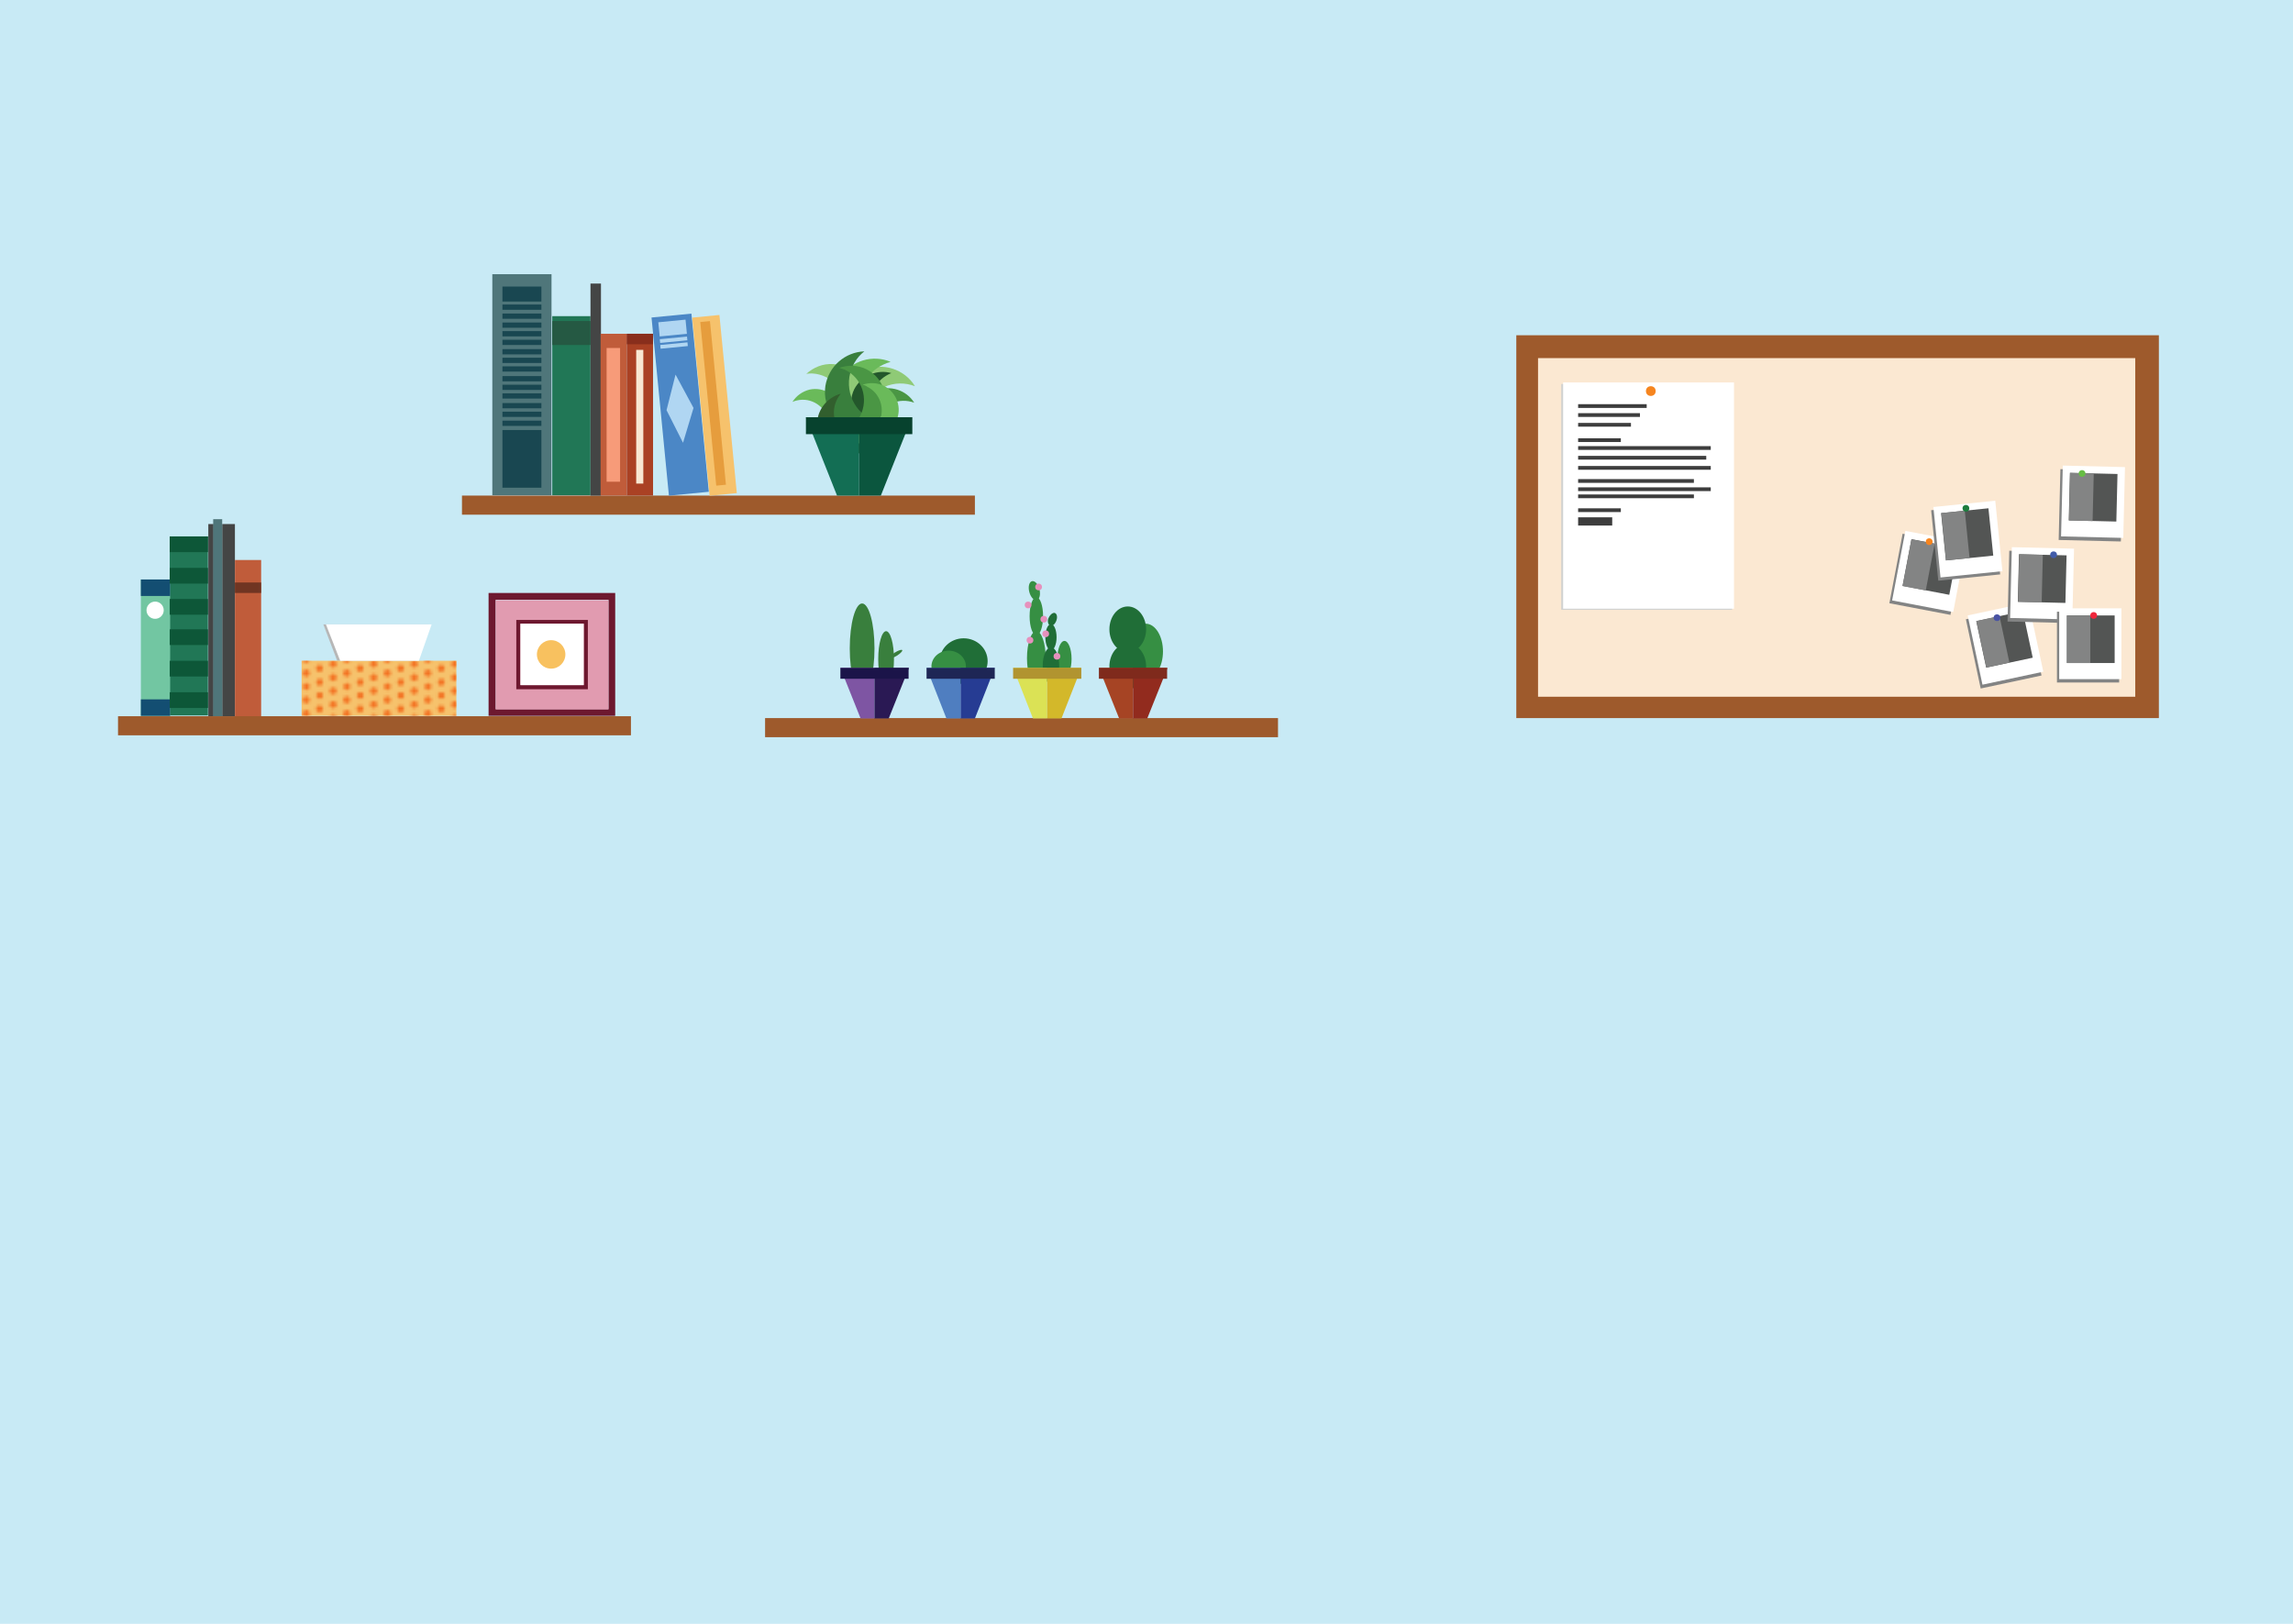<?xml version="1.0" encoding="utf-8"?>
<!-- Generator: Adobe Illustrator 18.1.1, SVG Export Plug-In . SVG Version: 6.00 Build 0)  -->
<svg version="1.1" id="Layer_1" xmlns="http://www.w3.org/2000/svg" xmlns:xlink="http://www.w3.org/1999/xlink" x="0px" y="0px"
	 viewBox="0 192.6 612 433.5" style="enable-background:new 0 192.6 612 433.5;" xml:space="preserve">
<style type="text/css">
	.st0{fill:none;}
	.st1{fill:#F37121;}
	.st2{fill:#C8EAF5;}
	.st3{fill:#B7B7B7;}
	.st4{fill:#368F43;}
	.st5{fill:#206E37;}
	.st6{fill:#397F3D;}
	.st7{fill:#4A9644;}
	.st8{fill:#8FCA76;}
	.st9{fill:#6ABA5A;}
	.st10{fill:#23572B;}
	.st11{fill:#325F2E;}
	.st12{fill:#FBE8D2;}
	.st13{fill:#9E5A2C;}
	.st14{fill:#D1D2D1;}
	.st15{fill:#FFFFFF;}
	.st16{fill:#F6851F;}
	.st17{fill:#3D3D3D;}
	.st18{fill:#838484;}
	.st19{fill:#535554;}
	.st20{fill:#1D7D3E;}
	.st21{fill:#67BD45;}
	.st22{fill:#425CA9;}
	.st23{fill:#4953A4;}
	.st24{fill:#EE273C;}
	.st25{fill:#4F767A;}
	.st26{fill:#217756;}
	.st27{fill:#72C6A2;}
	.st28{fill:#134E72;}
	.st29{fill:#0D5738;}
	.st30{fill:#444545;}
	.st31{fill:#C05C3A;}
	.st32{fill:#AA4124;}
	.st33{fill:#4B87C6;}
	.st34{fill:#B0D6F2;}
	.st35{fill:#F6C26C;}
	.st36{fill:#E69D3D;}
	.st37{fill:#892E1C;}
	.st38{fill:#F8E7D2;}
	.st39{fill:#F79B79;}
	.st40{fill:#194751;}
	.st41{fill:#255943;}
	.st42{fill:#703522;}
	.st43{fill:#136E54;}
	.st44{fill:#0B563E;}
	.st45{fill:#07422E;}
	.st46{fill:#A64424;}
	.st47{fill:#922B1E;}
	.st48{fill:#7F2A1C;}
	.st49{fill:#DBE255;}
	.st50{fill:#D3B82A;}
	.st51{fill:#B19430;}
	.st52{fill:#4F7EC0;}
	.st53{fill:#263C93;}
	.st54{fill:#1E2655;}
	.st55{fill:#7E55A3;}
	.st56{fill:#2A1954;}
	.st57{fill:#1B1449;}
	.st58{fill:#E691BD;}
	.st59{fill:url(#SVGID_1_);}
	.st60{fill:#6D182F;}
	.st61{fill:#E19BB0;}
	.st62{fill:#F8C15F;}
</style>
<pattern  y="792" width="13.9" height="13.9" patternUnits="userSpaceOnUse" id="New_Pattern" viewBox="0 -15.8 13.9 13.9" style="overflow:visible;">
	<g>
		<polygon class="st0" points="0,-1.9 13.9,-1.9 13.9,-15.8 0,-15.8 		"/>
		<g>
			<polygon class="st0" points="0,-1.9 13.9,-1.9 13.9,-15.8 0,-15.8 			"/>
			<path class="st1" d="M12.8-16.6c0-0.6-0.5-1.2-1.2-1.2s-1.2,0.5-1.2,1.2c0,0.6,0.5,1.2,1.2,1.2S12.8-15.9,12.8-16.6z"/>
			<path class="st1" d="M12.8-12c0-0.6-0.5-1.2-1.2-1.2s-1.2,0.5-1.2,1.2c0,0.6,0.5,1.2,1.2,1.2S12.8-11.3,12.8-12z"/>
			<path class="st1" d="M8.1-13.5c0-0.6-0.5-1.2-1.2-1.2s-1.2,0.5-1.2,1.2s0.5,1.2,1.2,1.2S8.1-12.8,8.1-13.5z"/>
			<path class="st1" d="M3.5-15.1c0-0.6-0.5-1.2-1.2-1.2s-1.2,0.5-1.2,1.2c0,0.6,0.5,1.2,1.2,1.2S3.5-14.4,3.5-15.1z"/>
			<path class="st1" d="M12.8-7.3c0-0.6-0.5-1.2-1.2-1.2S10.4-8,10.4-7.3s0.5,1.2,1.2,1.2S12.8-6.6,12.8-7.3z"/>
			<path class="st1" d="M8.1-8.9C8.1-9.5,7.6-10,7-10S5.8-9.5,5.8-8.9c0,0.6,0.5,1.2,1.2,1.2S8.1-8.2,8.1-8.9z"/>
			<path class="st1" d="M3.5-10.4c0-0.6-0.5-1.2-1.2-1.2s-1.2,0.5-1.2,1.2s0.5,1.2,1.2,1.2S3.5-9.7,3.5-10.4z"/>
			<path class="st1" d="M12.8-2.7c0-0.6-0.5-1.2-1.2-1.2s-1.2,0.5-1.2,1.2s0.5,1.2,1.2,1.2S12.8-2,12.8-2.7z"/>
			<path class="st1" d="M8.1-4.3c0-0.6-0.5-1.2-1.2-1.2S5.8-4.9,5.8-4.3S6.3-3.1,7-3.1S8.1-3.6,8.1-4.3z"/>
			<path class="st1" d="M3.5-5.8C3.5-6.4,2.9-7,2.3-7S1.2-6.4,1.2-5.8c0,0.6,0.5,1.2,1.2,1.2S3.5-5.1,3.5-5.8z"/>
			<path class="st1" d="M3.5-1.2c0-0.6-0.5-1.2-1.2-1.2S1.2-1.8,1.2-1.2S1.7,0,2.3,0S3.5-0.5,3.5-1.2z"/>
		</g>
	</g>
</pattern>
<g id="Layer_2">
	<rect y="192.6" class="st2" width="612" height="433.5"/>
</g>
<polygon class="st3" points="90,369 86.3,359.3 114.5,359.3 111.1,369 "/>
<ellipse class="st4" cx="305.8" cy="366.5" rx="4.6" ry="7.4"/>
<ellipse class="st4" cx="276.6" cy="368.3" rx="2.5" ry="7.2"/>
<ellipse class="st4" cx="284.1" cy="368.5" rx="1.9" ry="4.8"/>
<ellipse class="st4" cx="276.6" cy="357.1" rx="1.8" ry="5.1"/>
<ellipse transform="matrix(-0.247 -0.969 0.969 -0.247 4.829 704.337)" class="st4" cx="276.1" cy="350.3" rx="2.6" ry="1.4"/>
<ellipse class="st5" cx="280.5" cy="370.3" rx="2.2" ry="4.9"/>
<ellipse class="st5" cx="280.5" cy="362.7" rx="1.5" ry="3.5"/>
<path class="st5" d="M279.8,357.7c-0.3,0.9,0,1.8,0.6,1.9c0.6,0.2,1.3-0.5,1.6-1.5s0-1.8-0.6-1.9
	C280.8,356.2,280.1,356.9,279.8,357.7z"/>
<ellipse class="st5" cx="257.2" cy="369.1" rx="6.4" ry="6.1"/>
<ellipse class="st5" cx="301" cy="370.5" rx="4.9" ry="6.1"/>
<ellipse class="st5" cx="301" cy="360.6" rx="4.9" ry="6.1"/>
<ellipse class="st4" cx="253.2" cy="370.5" rx="4.6" ry="4.2"/>
<ellipse class="st6" cx="230.1" cy="365.7" rx="3.3" ry="12"/>
<ellipse class="st6" cx="236.5" cy="368.6" rx="2.1" ry="7.5"/>
<ellipse transform="matrix(0.848 -0.53 0.53 0.848 -158.316 182.474)" class="st6" cx="239.1" cy="367.3" rx="2" ry="0.5"/>
<path class="st7" d="M233.8,296.9c-4.2,1.8-6.2,6.6-4.4,10.9c0.9,2.2,2.7,3.8,4.8,4.6c-0.2-0.4-0.5-0.9-0.7-1.2
	c-1.8-4.2,0.2-9.1,4.4-10.9c2-0.9,4.2-0.9,6.1-0.2C241.9,296.7,237.5,295.3,233.8,296.9z"/>
<path class="st8" d="M230.5,291.4c-5.7,2.4-8.4,9-6,14.8c1.2,3,3.7,5.2,6.5,6.2c-0.3-0.5-0.6-1.1-0.9-1.7
	c-2.4-5.7,0.2-12.3,5.9-14.8c2.7-1.2,5.6-1.2,8.2-0.2C241.5,291.2,235.6,289.2,230.5,291.4z"/>
<path class="st9" d="M224.6,302.1c-0.9-3.9-4.6-6.3-8.5-5.5c-2,0.5-3.6,1.7-4.6,3.3c0.4-0.2,0.8-0.3,1.2-0.4
	c3.9-0.9,7.6,1.6,8.5,5.5c0.4,1.9,0,3.6-0.9,5.2C223.4,309,225.2,305.6,224.6,302.1z"/>
<path class="st9" d="M224.5,293.2c-3.2,4.9-1.9,11.6,3.1,14.8c2.6,1.7,5.6,2.2,8.4,1.5c-0.5-0.2-1.1-0.5-1.6-0.9
	c-4.9-3.2-6.3-9.9-3.1-14.8c1.5-2.4,3.9-3.9,6.4-4.6C233,287.2,227.3,288.8,224.5,293.2z"/>
<path class="st8" d="M231.4,300c0.3-5.3-3.7-9.9-9-10.2c-2.8-0.2-5.3,0.9-7.2,2.6c0.5-0.1,1.1-0.1,1.6-0.1c5.3,0.3,9.3,4.9,9,10.2
	c-0.2,2.5-1.3,4.8-3,6.4C227.3,308.4,231,304.7,231.4,300z"/>
<path class="st10" d="M228,296.5c-2,4.1-0.4,9.1,3.7,11.1c2.2,1.1,4.6,1.1,6.6,0.3c-0.5-0.2-0.9-0.3-1.3-0.5c-4.1-2-5.8-7-3.7-11.1
	c1-1.9,2.6-3.3,4.6-4.1C234.1,291.1,229.9,292.9,228,296.5z"/>
<path class="st6" d="M220.3,295.6c-0.9,5.9,3.1,11.4,8.9,12.3c3.1,0.5,6-0.4,8.3-2.2c-0.6,0-1.2,0-1.9-0.2
	c-5.9-0.9-9.8-6.4-8.9-12.3c0.5-2.8,1.9-5.2,4-6.8C225.6,286.6,221.2,290.3,220.3,295.6z"/>
<path class="st7" d="M235.4,303.5c2.2-4.6,0.4-10-4.1-12.3c-2.4-1.2-5-1.2-7.3-0.4c0.5,0.2,1,0.3,1.5,0.5c4.6,2.2,6.4,7.7,4.1,12.3
	c-1.1,2.2-2.9,3.7-4.9,4.5C228.8,309.4,233.4,307.5,235.4,303.5z"/>
<path class="st11" d="M218.1,306.5c0.4,4.6,4.4,8,9,7.6c2.4-0.2,4.5-1.4,5.9-3.2c-0.5,0.2-0.9,0.2-1.4,0.2c-4.6,0.4-8.6-3-9-7.6
	c-0.2-2.2,0.5-4.2,1.8-5.8C220.5,298.8,217.8,302.4,218.1,306.5z"/>
<rect x="408.2" y="285.3" class="st12" width="163.4" height="96"/>
<path class="st13" d="M404.7,282.1v102.2h171.5V282.1H404.7z M569.9,378.6H410.5v-90.4h159.4V378.6z"/>
<rect x="416.7" y="295.1" class="st14" width="45.6" height="60.3"/>
<rect x="417.2" y="294.7" class="st15" width="45.6" height="60.4"/>
<circle class="st16" cx="440.6" cy="297" r="1.3"/>
<rect x="421.2" y="300.5" class="st17" width="18.3" height="1"/>
<rect x="421.2" y="311.7" class="st17" width="35.4" height="1"/>
<rect x="421.2" y="322.7" class="st17" width="35.4" height="1"/>
<rect x="421.2" y="314.3" class="st17" width="34.2" height="1"/>
<rect x="421.2" y="317" class="st17" width="35.4" height="1"/>
<rect x="421.2" y="320.5" class="st17" width="30.9" height="1"/>
<rect x="421.2" y="324.6" class="st17" width="30.9" height="1"/>
<rect x="421.2" y="309.6" class="st17" width="11.4" height="1"/>
<rect x="421.2" y="328.3" class="st17" width="11.4" height="1"/>
<rect x="421.2" y="330.7" class="st17" width="9.1" height="2.2"/>
<rect x="421.2" y="302.9" class="st17" width="16.5" height="1"/>
<rect x="421.2" y="305.5" class="st17" width="14.1" height="1"/>
<g>
	
		<rect x="526.5" y="356.4" transform="matrix(-0.978 0.209 -0.209 -0.978 1134.285 611.452)" class="st18" width="16.6" height="18.9"/>
	
		<rect x="526.8" y="355.4" transform="matrix(-0.978 0.209 -0.209 -0.978 1134.847 609.39)" class="st15" width="16.6" height="18.9"/>
	
		<rect x="528.5" y="357.3" transform="matrix(-0.978 0.209 -0.209 -0.978 1134.083 607.158)" class="st19" width="12.7" height="12.7"/>
	
		<rect x="528.6" y="357.9" transform="matrix(-0.978 0.209 -0.209 -0.978 1128.081 609.031)" class="st18" width="6.3" height="12.7"/>
</g>
<g>
	
		<rect x="505.7" y="336.4" transform="matrix(-0.982 -0.187 0.187 -0.982 954.264 781.657)" class="st18" width="16.6" height="18.9"/>
	
		<rect x="506.5" y="335.6" transform="matrix(-0.982 -0.187 0.187 -0.982 955.936 780.27)" class="st15" width="16.6" height="18.9"/>
	
		<rect x="508.7" y="337.6" transform="matrix(-0.982 -0.187 0.187 -0.982 956.672 778.036)" class="st19" width="12.7" height="12.7"/>
	
		<rect x="508.7" y="336.9" transform="matrix(-0.982 -0.187 0.187 -0.982 950.521 776.197)" class="st18" width="6.3" height="12.7"/>
</g>
<g>
	
		<rect x="536.2" y="339.9" transform="matrix(-1 -2.441703e-02 2.441703e-02 -1 1080.308 711.92)" class="st18" width="16.6" height="18.9"/>
	
		<rect x="536.9" y="339" transform="matrix(-1 -2.441703e-02 2.441703e-02 -1 1081.722 710.086)" class="st15" width="16.6" height="18.9"/>
	
		<rect x="538.9" y="340.9" transform="matrix(-1 -2.441703e-02 2.441703e-02 -1 1081.831 707.615)" class="st19" width="12.7" height="12.7"/>
	
		<rect x="538.9" y="340.8" transform="matrix(-1 -2.441703e-02 2.441703e-02 -1 1075.498 707.383)" class="st18" width="6.3" height="12.7"/>
</g>
<g>
	
		<rect x="549.9" y="318.1" transform="matrix(-1 -2.441703e-02 2.441703e-02 -1 1108.191 668.681)" class="st18" width="16.6" height="18.9"/>
	
		<rect x="550.5" y="317.2" transform="matrix(-1 -2.441703e-02 2.441703e-02 -1 1109.452 666.841)" class="st15" width="16.6" height="18.9"/>
	
		<rect x="552.5" y="319.2" transform="matrix(-1 -2.441703e-02 2.441703e-02 -1 1109.555 664.525)" class="st19" width="12.7" height="12.7"/>
	
		<rect x="552.5" y="319.1" transform="matrix(-1 -2.441703e-02 2.441703e-02 -1 1103.221 664.293)" class="st18" width="6.3" height="12.7"/>
</g>
<g>
	<rect x="549" y="355.9" class="st18" width="16.6" height="18.9"/>
	<rect x="549.6" y="355" class="st15" width="16.6" height="18.9"/>
	<rect x="551.7" y="356.9" class="st19" width="12.7" height="12.7"/>
	<rect x="551.6" y="356.9" class="st18" width="6.3" height="12.7"/>
</g>
<g>
	
		<rect x="516.5" y="327.9" transform="matrix(-0.995 0.101 -0.101 -0.995 1080.878 620.039)" class="st18" width="16.6" height="18.9"/>
	
		<rect x="517" y="326.9" transform="matrix(-0.995 0.101 -0.101 -0.995 1081.872 618.128)" class="st15" width="16.6" height="18.9"/>
	
		<rect x="518.9" y="328.8" transform="matrix(-0.995 0.101 -0.101 -0.995 1081.511 615.673)" class="st19" width="12.7" height="12.7"/>
	
		<rect x="518.9" y="329.1" transform="matrix(-0.995 0.101 -0.101 -0.995 1075.22 616.613)" class="st18" width="6.3" height="12.7"/>
</g>
<circle class="st16" cx="514.9" cy="337.2" r="0.9"/>
<circle class="st20" cx="524.7" cy="328.3" r="0.9"/>
<circle class="st21" cx="555.7" cy="319" r="0.9"/>
<circle class="st22" cx="548.1" cy="340.7" r="0.9"/>
<circle class="st23" cx="533" cy="357.5" r="0.9"/>
<circle class="st24" cx="558.8" cy="356.9" r="0.9"/>
<rect x="204.2" y="384.3" class="st13" width="136.9" height="5.1"/>
<rect x="123.3" y="324.9" class="st13" width="136.9" height="5.1"/>
<rect x="131.4" y="265.8" class="st25" width="15.8" height="59"/>
<rect x="147.4" y="277" class="st26" width="10.2" height="47.8"/>
<rect x="45.3" y="335.8" class="st26" width="10.2" height="47.8"/>
<rect x="37.6" y="347.3" class="st27" width="7.8" height="36.4"/>
<rect x="37.6" y="347.3" class="st28" width="7.8" height="4.4"/>
<rect x="37.6" y="379.3" class="st28" width="7.8" height="4.4"/>
<rect x="45.3" y="335.8" class="st29" width="10.2" height="4.2"/>
<rect x="45.3" y="377.4" class="st29" width="10.2" height="4.2"/>
<rect x="45.3" y="360.6" class="st29" width="10.2" height="4.2"/>
<rect x="45.3" y="369" class="st29" width="10.2" height="4.2"/>
<rect x="45.3" y="352.5" class="st29" width="10.2" height="4.2"/>
<rect x="45.3" y="344.2" class="st29" width="10.2" height="4.2"/>
<rect x="157.6" y="268.3" class="st30" width="2.8" height="56.6"/>
<rect x="55.6" y="332.5" class="st30" width="1.4" height="51.3"/>
<rect x="59.3" y="332.5" class="st30" width="3.4" height="51.3"/>
<rect x="56.9" y="331.2" class="st25" width="2.4" height="52.6"/>
<rect x="160.3" y="281.7" class="st31" width="7" height="43.2"/>
<rect x="62.7" y="342.1" class="st31" width="7" height="43.2"/>
<rect x="167.3" y="281.7" class="st32" width="7" height="43.2"/>
<rect x="176.2" y="276.7" transform="matrix(-0.995 9.713939e-02 -9.713939e-02 -0.995 391.378 582.085)" class="st33" width="10.7" height="47.8"/>
<rect x="175.9" y="278.2" transform="matrix(-0.995 9.713939e-02 -9.713939e-02 -0.995 385.379 541.429)" class="st34" width="7.3" height="3.8"/>
<polygon class="st34" points="182.3,310.8 177.9,302.1 180.3,292.6 185.1,301.5 "/>
<rect x="176.1" y="282.8" transform="matrix(-0.995 9.713939e-02 -9.713939e-02 -0.995 386.148 547.724)" class="st34" width="7.3" height="1"/>
<rect x="176.3" y="284.2" transform="matrix(-0.995 9.713939e-02 -9.713939e-02 -0.995 386.604 550.636)" class="st34" width="7.3" height="1"/>
<rect x="186.9" y="276.8" transform="matrix(-0.995 9.713939e-02 -9.713939e-02 -0.995 409.508 581.507)" class="st35" width="7.3" height="47.8"/>
<rect x="189" y="278.3" transform="matrix(-0.995 9.713939e-02 -9.713939e-02 -0.995 408.841 580.548)" class="st36" width="2.6" height="43.9"/>
<rect x="167.3" y="281.7" class="st37" width="7" height="2.8"/>
<rect x="169.8" y="286" class="st38" width="1.9" height="35.7"/>
<rect x="161.9" y="285.5" class="st39" width="3.6" height="35.7"/>
<rect x="134.1" y="269.1" class="st40" width="10.4" height="4"/>
<rect x="134.1" y="273.9" class="st40" width="10.4" height="1.4"/>
<rect x="134.1" y="276.3" class="st40" width="10.4" height="1.4"/>
<rect x="134.1" y="278.7" class="st40" width="10.4" height="1.4"/>
<rect x="134.1" y="281" class="st40" width="10.4" height="1.4"/>
<rect x="134.1" y="283.3" class="st40" width="10.4" height="1.4"/>
<rect x="134.1" y="285.8" class="st40" width="10.4" height="1.4"/>
<rect x="134.1" y="288.1" class="st40" width="10.4" height="1.4"/>
<rect x="134.1" y="290.4" class="st40" width="10.4" height="1.4"/>
<rect x="134.1" y="293" class="st40" width="10.4" height="1.4"/>
<rect x="134.1" y="295.3" class="st40" width="10.4" height="1.4"/>
<rect x="134.1" y="297.6" class="st40" width="10.4" height="1.4"/>
<rect x="134.1" y="300.2" class="st40" width="10.4" height="1.4"/>
<rect x="134.1" y="302.5" class="st40" width="10.4" height="1.4"/>
<rect x="134.1" y="304.9" class="st40" width="10.4" height="1.4"/>
<rect x="134.1" y="307.4" class="st40" width="10.4" height="15.4"/>
<rect x="147.4" y="278.3" class="st41" width="10.2" height="6.4"/>
<rect x="62.7" y="348.1" class="st42" width="7" height="2.8"/>
<path class="st9" d="M239.1,305.2c1.8-3.6,0.3-7.8-3.2-9.6c-1.9-0.9-3.9-0.9-5.7-0.3c0.4,0.1,0.8,0.2,1.2,0.5c3.6,1.8,4.9,6,3.2,9.6
	c-0.9,1.7-2.2,2.9-3.9,3.5C234,309.9,237.5,308.4,239.1,305.2z"/>
<g>
	<polygon class="st43" points="229.3,304 229.3,324.9 223.4,324.9 215.1,304 	"/>
	<polygon class="st44" points="243.4,304 235.1,324.9 229.3,324.9 229.3,304 	"/>
	<rect x="215.1" y="304" class="st45" width="28.4" height="4.5"/>
</g>
<polygon class="st46" points="302.4,370.9 302.4,384.4 298.7,384.4 293.3,370.9 "/>
<polygon class="st47" points="311.6,370.9 306.2,384.4 302.4,384.4 302.4,370.9 "/>
<rect x="293.3" y="370.9" class="st48" width="18.2" height="2.9"/>
<polygon class="st49" points="279.5,370.9 279.5,384.4 275.7,384.4 270.4,370.9 "/>
<polygon class="st50" points="288.6,370.9 283.3,384.4 279.5,384.4 279.5,370.9 "/>
<rect x="270.4" y="370.9" class="st51" width="18.2" height="2.9"/>
<polygon class="st52" points="256.4,370.9 256.4,384.4 252.6,384.4 247.3,370.9 "/>
<polygon class="st53" points="265.5,370.9 260.2,384.4 256.4,384.4 256.4,370.9 "/>
<rect x="247.3" y="370.9" class="st54" width="18.2" height="2.9"/>
<polygon class="st55" points="233.4,370.9 233.4,384.4 229.7,384.4 224.3,370.9 "/>
<polygon class="st56" points="242.6,370.9 237.2,384.4 233.4,384.4 233.4,370.9 "/>
<rect x="224.3" y="370.9" class="st57" width="18.2" height="2.9"/>
<circle class="st58" cx="274.4" cy="354.1" r="0.9"/>
<circle class="st58" cx="278.6" cy="357.9" r="0.9"/>
<circle class="st58" cx="274.9" cy="363.5" r="0.9"/>
<circle class="st58" cx="282.1" cy="367.8" r="0.9"/>
<circle class="st58" cx="279.1" cy="361.8" r="0.9"/>
<circle class="st58" cx="277.2" cy="349.3" r="0.9"/>
<circle class="st15" cx="41.4" cy="355.5" r="2.3"/>
<rect x="31.5" y="383.8" class="st13" width="136.9" height="5.1"/>
<rect x="80.5" y="369" class="st35" width="41.3" height="14.7"/>
<pattern  id="SVGID_1_" xlink:href="#New_Pattern" patternTransform="matrix(0.773 0 0 -0.773 -1792.273 -14923.407)">
</pattern>
<rect x="80.5" y="369" class="st59" width="41.3" height="14.7"/>
<polygon class="st15" points="90.8,369 87,359.3 115.2,359.3 111.8,369 "/>
<path class="st60" d="M130.4,350.9v32.8h33.8v-32.8H130.4z M162.4,381.9h-30.1v-29.2h30.1V381.9z"/>
<rect x="132.3" y="352.8" class="st61" width="30.1" height="29.2"/>
<path class="st60" d="M137.8,358.1v18.5h19.1v-18.5H137.8z M155.8,375.5h-16.9v-16.4h16.9V375.5z"/>
<rect x="138.9" y="359.1" class="st15" width="16.9" height="16.4"/>
<circle class="st62" cx="147.1" cy="367.3" r="3.8"/>
</svg>
